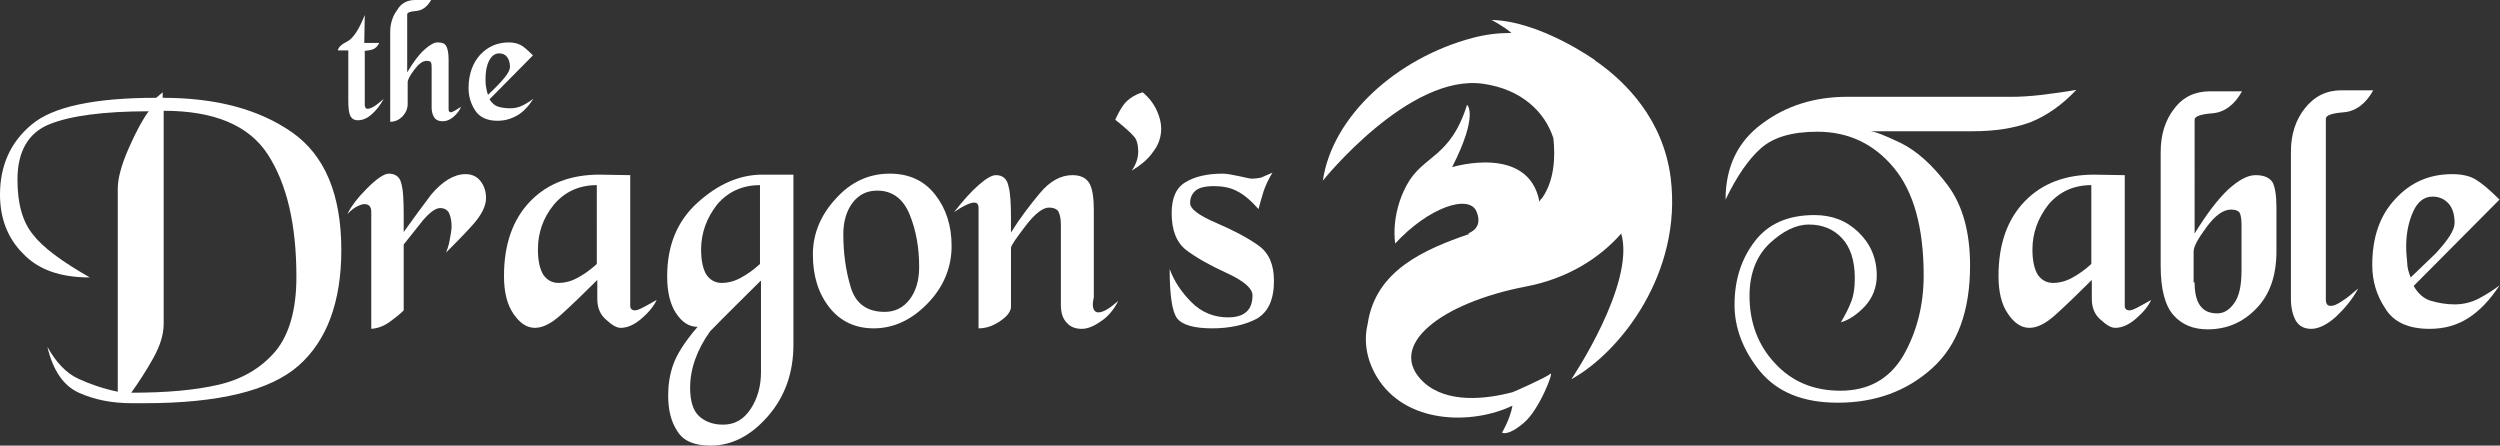 <?xml version="1.0" encoding="utf-8"?>
<!-- Generator: Adobe Illustrator 21.0.2, SVG Export Plug-In . SVG Version: 6.00 Build 0)  -->
<svg version="1.2" baseProfile="tiny" id="Layer_1" xmlns="http://www.w3.org/2000/svg" xmlns:xlink="http://www.w3.org/1999/xlink"
	 x="0px" y="0px" viewBox="0 0 501 89.3" xml:space="preserve">
<rect x="0" y="0" width="501" height="89.3" fill="#333333" stroke="none"/>
<g>
	<g>
		<path fill="#FFFFFF" d="M68.4,50.1c0,10.4-2.9,18.2-8.6,23.2s-16,7.5-30.8,7.5h-2.6c-4,0-7.5-0.7-10.6-2.1s-5.2-4.5-6.3-9.2
			c1.7,3.1,3.8,5.3,6.2,6.4s5,2,7.9,2.6V37.8c0-2,0.7-4.7,2.2-8.1s2.8-5.8,4-7.4c-9,0-15.7,0.9-19.9,2.6S3.5,30.3,3.5,36
			c0,4.8,1,8.4,3.1,11c2,2.6,5.8,5.4,11.4,8.6c-6,0-10.4-1.6-13.4-4.8C1.5,47.7,0,43.7,0,39c0-5.8,2.1-10.5,6.3-14
			c4.2-3.6,12.6-5.4,25-5.4l1.3-1.1v1.1c10.7,0,19.3,2.3,25.9,6.9S68.4,39,68.4,50.1z M32.8,64.9c0,2.1-0.7,4.4-2.1,6.9
			s-2.9,4.8-4.4,6.9c7,0,12.8-0.5,17.5-1.6s8.5-3.3,11.4-6.7C58,67,59.4,62,59.4,55.5c0-10.5-1.9-18.6-5.7-24.5s-10.8-8.8-20.9-8.8
			C32.8,22.2,32.8,64.9,32.8,64.9z"/>
		<path fill="#FFFFFF" d="M77.9,34.8c1.3,0,2.2,0.6,2.5,1.9c0.4,1.3,0.5,3.4,0.5,6.6v3.2c1.8-2.5,3.6-5,5.5-7.5
			c2.3-2.7,4.6-4.1,6.9-4.1c1.3,0,2.3,0.5,3,1.4s1.1,2,1.1,3.4c0,1.6-0.9,3.4-2.7,5.4c-1.8,2-3.6,3.8-5.3,5.5
			c0.2-0.5,0.5-1.3,0.7-2.4c0.2-1.1,0.4-2.1,0.4-2.9c0-1-0.2-1.9-0.5-2.6c-0.4-0.7-1-1-1.8-1c-0.9,0-2,0.8-3.4,2.4
			c-1.3,1.6-2.6,3.3-3.9,4.9v13.2c-0.8,0.8-1.7,1.5-2.8,2.3c-1.1,0.8-2.3,1.3-3.7,1.4V42.4c0-1-0.5-1.5-1.4-1.5
			c-0.4,0-0.9,0.2-1.5,0.5s-1.2,0.8-1.9,1.5c0.8-1.6,2.1-3.3,4-5.2S77,34.8,77.9,34.8z"/>
		<path fill="#FFFFFF" d="M126.3,35.1v26.2c0,0.6,0.4,0.9,0.9,0.9c0.4,0,0.9-0.2,1.5-0.5s1.5-0.8,2.9-1.6c-0.6,1.3-1.6,2.5-3.1,3.8
			c-1.4,1.2-2.8,1.8-4.1,1.8c-0.8,0-1.7-0.5-2.9-1.6c-1.2-1-1.8-2.4-1.8-4.2v-3.8c-2.9,2.9-5.3,5.2-7.3,7c-2,1.8-3.7,2.6-5.2,2.6
			c-1.6,0-3-0.9-4.3-2.8c-1.3-1.9-1.9-4.4-1.9-7.6c0-6.4,1.8-11.4,5.3-15s8.2-5.3,13.8-5.3L126.3,35.1L126.3,35.1z M107.8,50
			c0,2.3,0.4,4,1.1,5.1c0.8,1.1,1.8,1.6,3.1,1.6c1.1,0,2.4-0.3,3.7-1c1.3-0.7,2.6-1.6,3.9-2.8V37.1c-3.5,0-6.4,1.3-8.6,3.9
			C108.8,43.7,107.8,46.7,107.8,50z"/>
		<path fill="#FFFFFF" d="M159,69.1c0,5.6-1.7,10.4-5.1,14.3c-3.4,3.9-7.2,5.9-11.5,5.9c-3.2,0-5.4-0.9-6.6-2.8
			c-1.3-1.9-1.9-4.3-1.9-7.3c0-2,0.3-4.1,1-6.1s2.3-4.6,4.9-7.6c-1.7,0-3.1-0.9-4.3-2.7s-1.8-4.3-1.8-7.4c0-6.2,2-11.1,6.1-14.8
			c4.1-3.7,8.4-5.6,13-5.6h6.2L159,69.1L159,69.1z M152.4,56.3c-3.4,3.4-6.8,6.7-10.1,10.1c-2.7,3.8-4,7.6-4,11.3
			c0,2.7,0.6,4.6,1.8,5.7s2.8,1.7,4.8,1.7c2.3,0,4.1-1,5.5-3.1s2.1-4.6,2.1-7.4V56.3H152.4z M140.5,50c0,2.3,0.4,4,1.1,5.1
			c0.8,1.1,1.8,1.6,3.1,1.6c1.1,0,2.4-0.3,3.7-1s2.6-1.6,3.9-2.8V37.1c-3.5,0-6.4,1.3-8.6,3.9C141.6,43.7,140.5,46.7,140.5,50z"/>
		<path fill="#FFFFFF" d="M178.3,34.8c3.9,0,6.9,1.4,9.1,4.2c2.2,2.8,3.3,6.2,3.3,10.3c0,4.3-1.6,8.2-4.8,11.5s-6.8,5-10.8,5
			c-3.7,0-6.7-1.4-8.9-4.2s-3.3-6.3-3.3-10.6c0-4.2,1.6-8,4.7-11.3C170.6,36.4,174.2,34.8,178.3,34.8z M169,46.9
			c0,3.9,0.5,7.4,1.5,10.7s3.3,4.9,6.8,4.9c2,0,3.7-0.8,5-2.5s1.9-3.9,1.9-6.5c0-3.8-0.6-7.3-1.9-10.5c-1.3-3.2-3.5-4.8-6.5-4.8
			c-2.1,0-3.7,0.8-5,2.5C169.7,42.2,169,44.3,169,46.9z"/>
		<path fill="#FFFFFF" d="M219,61c0,1,0.4,1.6,1.1,1.6c1,0,2.3-0.8,4-2.3c-0.9,1.8-2.1,3.2-3.5,4.1c-1.4,1-2.7,1.5-3.8,1.5
			c-1.3,0-2.3-0.4-3-1.2c-0.8-0.8-1.2-2-1.2-3.6V45.2c0-1.1-0.1-1.9-0.4-2.6c-0.2-0.6-0.9-1-2-1c-1.2,0-2.8,1.2-4.7,3.7
			s-2.9,3.9-2.9,4.4v12c-0.2,1-1,1.9-2.4,2.8s-2.7,1.3-4.1,1.3V41.7c0-0.8-0.3-1.1-0.9-1.1c-0.7,0-2.1,0.6-4,1.9
			c1.8-2.3,3.4-4.1,4.9-5.4c1.5-1.3,2.6-2,3.5-2c1.3,0,2.2,0.7,2.5,2.2c0.4,1.4,0.5,3.7,0.5,6.7v2.6c1.8-2.9,3.8-5.5,5.8-7.9
			s4.2-3.6,6.5-3.6c1.7,0,2.9,0.6,3.5,1.8s0.8,3,0.8,5.3c0,0.7,0,1.4,0,2.1s0,1.4,0,2.1c0,1.4,0,2.8,0,4.4s0,3.4,0,5.6
			c0,1.2,0,2.3,0,3.2C219,60.5,219,61,219,61z"/>
		<path fill="#FFFFFF" d="M229,18.5c1.3,1.1,2.2,2.3,2.8,3.6c0.6,1.3,0.9,2.5,0.9,3.7c0,1.6-0.5,3.2-1.6,4.6c-1,1.5-2.5,2.7-4.3,3.8
			c0.9-1.3,1.3-2.6,1.3-3.8c0-1.4-0.3-2.5-0.9-3.1c-0.6-0.7-1.8-1.8-3.7-3.3c0.4-0.9,0.9-1.9,1.6-2.9S227.2,19,229,18.5z"/>
		<path fill="#FFFFFF" d="M255,34.6c-0.8,1.3-1.4,2.6-1.8,3.8c-0.4,1.3-0.7,2.4-1,3.5c-1.5-1.7-2.9-2.9-4.3-3.6
			c-1.3-0.7-2.9-1-4.6-1c-1.8,0-3,0.3-3.7,0.9c-0.7,0.6-1.1,1.4-1.1,2.5c0,1.2,1.8,2.5,5.3,4s6.3,3,8.4,4.5s3.1,3.8,3.1,7.1
			c0,3.8-1.2,6.3-3.5,7.6c-2.3,1.2-5.3,1.9-8.9,1.9c-3.6,0-6-0.7-7-2s-1.5-4.6-1.5-9.9c0.9,2.5,2.4,4.7,4.4,6.7s4.5,3,7.3,3
			c3.3,0,4.9-1.5,4.9-4.4c0-1.4-1.7-2.9-5.2-4.5s-6.1-3.1-8.1-4.6c-1.9-1.5-2.9-3.9-2.9-7.4c0-3,0.9-5.1,2.8-6.2
			c1.8-1.1,4.3-1.7,7.4-1.7c0.8,0,1.9,0.2,3.3,0.5c1.4,0.3,2.2,0.5,2.5,0.5c0.8,0,1.4-0.1,1.9-0.2C253.4,35.3,254.1,35,255,34.6z"/>
		<path fill="#FFFFFF" d="M416.1,18c-2.9,3.1-6,5.2-9.2,6.5c-3.3,1.2-7.1,1.8-11.6,1.8h-20.6c0.9,0,3,0.8,6.3,2.4
			c3.2,1.6,6.3,4.4,9.3,8.4s4.5,9.4,4.5,16.1c0,9.1-2.5,16-7.6,20.6s-11.4,6.9-18.9,6.9c-7,0-12.1-2.1-15.6-6.3
			c-3.4-4.2-5.1-8.7-5.1-13.3c0-5.1,1.4-9.3,4.1-12.8s6.7-5.2,11.9-5.2c3.5,0,6.4,1.1,8.8,3.4c2.4,2.3,3.7,5.2,3.7,8.7
			c0,2.4-0.8,4.4-2.3,6.1c-1.6,1.7-3.2,2.8-4.9,3.3c0.9-1.5,1.6-2.9,2.1-4.2s0.7-2.8,0.7-4.7c0-3.5-0.9-6.2-2.6-8s-3.9-2.7-6.6-2.7
			c-2.6,0-5.2,1.3-7.9,3.8c-2.6,2.5-4,6-4,10.5c0,5.3,1.7,9.9,5.1,13.5c3.4,3.7,7.8,5.5,13.1,5.5c5.6,0,9.8-2.3,12.6-7
			c2.7-4.7,4.1-10.1,4.1-16.1c0-9.6-2-16.8-6-21.6s-9.1-7.2-15.3-7.2c-5.1,0-8.8,1.1-11.3,3.3s-4.9,5.7-7.1,10.3
			c0-6.5,2.4-11.6,7.3-15.2c4.8-3.6,10.5-5.4,17.1-5.4h7.1h5.6h4.5h3.5h2.8h2.2h1.6h1.3h1.1h0.8c0.7,0,1.3,0,1.7,0
			c0.4,0,0.7,0,0.9,0c1.4,0,3.4-0.1,6-0.4C411.6,18.7,414,18.4,416.1,18z"/>
		<path fill="#FFFFFF" d="M425.8,35.1v26.2c0,0.6,0.4,0.9,0.9,0.9c0.4,0,0.9-0.2,1.5-0.5s1.5-0.8,2.9-1.6c-0.6,1.3-1.6,2.5-3.1,3.8
			c-1.4,1.2-2.8,1.8-4.1,1.8c-0.8,0-1.7-0.5-2.9-1.6c-1.2-1-1.8-2.4-1.8-4.2v-3.8c-2.9,2.9-5.3,5.2-7.3,7c-2,1.8-3.7,2.6-5.2,2.6
			c-1.6,0-3-0.9-4.3-2.8c-1.3-1.9-1.9-4.4-1.9-7.6c0-6.4,1.8-11.4,5.3-15S414,35,419.6,35L425.8,35.1L425.8,35.1z M407.3,50
			c0,2.3,0.4,4,1.1,5.1c0.8,1.1,1.8,1.6,3.1,1.6c1.1,0,2.4-0.3,3.7-1c1.3-0.7,2.6-1.6,3.9-2.8V37.1c-3.5,0-6.4,1.3-8.6,3.9
			C408.4,43.7,407.3,46.7,407.3,50z"/>
		<path fill="#FFFFFF" d="M439.8,46.8c2.4-3.9,4.6-6.8,6.7-8.8c2.1-1.9,3.9-2.9,5.5-2.9c1.7,0,2.8,0.5,3.4,1.4
			c0.5,0.9,0.8,2.6,0.8,5.1v8.7c0,4.9-1.3,8.7-4,11.5s-5.9,4.2-9.8,4.2c-2.8,0-5.1-0.9-6.8-2.8c-1.7-1.9-2.6-5.2-2.6-9.9V30.5
			c0-3.5,0.9-6.4,2.7-8.7c1.8-2.4,4.2-3.5,7.2-3.5h6.4c-1.5,2.7-3.5,4.2-5.9,4.4c-2.4,0.2-3.6,0.6-3.6,1.3L439.8,46.8L439.8,46.8z
			 M439.8,56.6c0,4.2,1.5,6.2,4.5,6.2c1.3,0,2.4-0.6,3.4-2c1-1.3,1.5-3.5,1.5-6.6v-9.1c0-1-0.1-1.8-0.3-2.3
			c-0.2-0.5-0.8-0.8-1.8-0.8c-1.6,0-3.2,1.2-4.9,3.5c-1.7,2.3-2.6,3.9-2.6,4.9v6.2H439.8z"/>
		<path fill="#FFFFFF" d="M459.1,30.4c0-3.4,0.9-6.3,2.8-8.7s4.3-3.6,7.3-3.6h6.4c-1.5,2.7-3.5,4.2-5.9,4.4s-3.6,0.6-3.6,1.3V60
			c0,0.9,0.3,1.3,1,1.3c0.6,0,1.3-0.3,2.3-1c1-0.6,2-1.5,3.2-2.5c-1.2,2.2-2.7,4-4.5,5.7c-1.8,1.6-3.5,2.4-4.9,2.4s-2.4-0.5-3.1-1.6
			c-0.6-1.1-1-2.5-1-4.4L459.1,30.4L459.1,30.4z"/>
		<path fill="#FFFFFF" d="M491.4,34.9c1.8,0,3.4,0.3,4.6,1s2.8,2,4.9,4.1l-17.2,17.3c0.9,1.6,2.1,2.6,3.5,3s3,0.7,4.7,0.7
			s3.4-0.4,4.9-1.2s2.9-1.7,4.1-2.6c-1.9,2.9-4,5.1-6.2,6.5c-2.3,1.5-4.9,2.2-7.8,2.2c-4.2,0-7.2-1.3-8.9-4.1
			c-1.8-2.7-2.6-5.6-2.6-8.7c0-5.5,1.5-9.9,4.6-13.2C483.1,36.5,486.9,34.9,491.4,34.9z M483.1,55.6c1.7-1.6,3.3-3.2,5-4.8
			c2.5-2.7,3.8-4.7,3.8-6.1c0-1.7-0.4-3-1.2-3.9c-0.8-0.9-1.9-1.4-3.2-1.4c-1.7,0-3,1-3.9,3s-1.4,4.3-1.4,7c0,1.1,0.1,2.2,0.2,3.2
			C482.4,53.6,482.7,54.6,483.1,55.6z"/>
	</g>
	<path fill="#FFFFFF" d="M334.8,35.6c-1.5-11.7-9-19.1-14.6-23.1c-0.2-0.1-0.3-0.2-0.5-0.3c0,0,0,0,0-0.1c0,0-11-7.9-20.8-8.1
		c0,0,2.2,1.1,4,2.6c-2.6,0-5.2,0.3-7.8,1c-15.1,4-28.1,15.6-30,28.6c0,0,17.3-21.6,32.2-19.4c7.6,1.1,12.3,5.6,14,10.9
		c0.4,3.8,0.2,8.4-2.2,11.9c-0.2,0.2-0.5,0.5-0.5,0.7l0,0l-0.1,0.1c-2.2-11.6-17.5-6.9-17.5-6.9c5.4-10.6,3-12.5,3-12.5
		c-3.4,10.8-8.8,10-12.1,16.1c-3.3,6.1-2.3,11.7-2.3,11.7c6.6-7.2,14.8-10,16.3-6.4c1.3,3.2-1.1,4.1-1.7,4.4l-0.1-0.1h0.3v0.2
		c-9,3.1-18.7,7.3-20.3,17.9c-0.8,3.3-0.4,7,1.8,10.7c5.7,9.5,19,9.7,27.2,5.8c-0.5,2.8-2.1,5.4-2.1,5.4s1.1,0.8,4.3-1.9
		c3.2-2.6,6.2-10.6,5.4-9.9c-0.7,0.7-7.5,3.7-7.6,3.7c-5.3,1.4-13.1,2.3-17.8-2c-7.7-7.2,3.3-15.9,20.6-19.2
		c8.3-1.6,14.7-5.7,19-10.6c2.9,10.1-10,29.2-10,29.2C324.7,70.6,337.2,54.7,334.8,35.6z"/>
	<g>
		<path fill="#FFFFFF" d="M73,8.6h3c-0.3,0.7-0.8,1.1-1.3,1.3c-0.6,0.2-1.1,0.2-1.6,0.3V21c0,0.5,0.2,0.8,0.6,0.8
			c0.3,0,0.8-0.2,1.3-0.5s1.1-0.8,1.9-1.5c-0.7,1.3-1.5,2.3-2.4,3.1s-1.8,1.2-2.8,1.2c-0.7,0-1.2-0.3-1.5-0.9s-0.4-1.6-0.4-3.1v-10
			h-2.1c0.1-0.6,0.7-1.2,1.9-1.8S72,5.8,73.1,3L73,8.6L73,8.6z"/>
		<path fill="#FFFFFF" d="M89.9,11.9V22c0,0.3,0.2,0.5,0.4,0.5c0.4,0,1-0.4,2.1-1.1c-0.3,0.7-0.8,1.4-1.5,2s-1.4,0.9-2.2,0.9
			S87.3,24,87,23.5c-0.3-0.5-0.5-1.1-0.5-1.9v-7.8c0-0.5,0-0.9-0.1-1.2s-0.4-0.4-0.9-0.4c-0.8,0-1.6,0.6-2.5,1.8s-1.3,2-1.3,2.5v4.3
			c0,0.9-0.3,1.7-1,2.5c-0.7,0.7-1.5,1.1-2.5,1.1v-18c0-1.7,0.5-3.2,1.4-4.4c0.8-1.4,2.1-2,3.6-2h3.2c-0.8,1.4-1.8,2.1-3,2.2
			s-1.8,0.3-1.8,0.7v11.6c1.2-2,2.3-3.5,3.4-4.5s2-1.5,2.7-1.5c0.9,0,1.4,0.2,1.7,0.7C89.7,9.7,89.9,10.6,89.9,11.9z"/>
		<path fill="#FFFFFF" d="M102,8.5c0.9,0,1.7,0.2,2.3,0.5s1.4,1,2.5,2.1l-8.7,8.8c0.5,0.8,1.1,1.3,1.8,1.5c0.7,0.2,1.5,0.3,2.4,0.3
			s1.7-0.2,2.5-0.6s1.5-0.9,2.1-1.3c-1,1.5-2,2.6-3.2,3.3c-1.2,0.7-2.5,1.1-4,1.1c-2.1,0-3.6-0.7-4.5-2.1s-1.3-2.9-1.3-4.4
			c0-2.8,0.8-5,2.3-6.7C97.8,9.3,99.7,8.5,102,8.5z M97.8,19c0.8-0.8,1.7-1.6,2.5-2.5c1.3-1.4,1.9-2.4,1.9-3.1c0-0.8-0.2-1.5-0.6-2
			s-0.9-0.7-1.6-0.7c-0.8,0-1.5,0.5-2,1.5s-0.7,2.2-0.7,3.6c0,0.6,0,1.1,0.1,1.6C97.5,18,97.6,18.5,97.8,19z"/>
	</g>
</g>
</svg>
